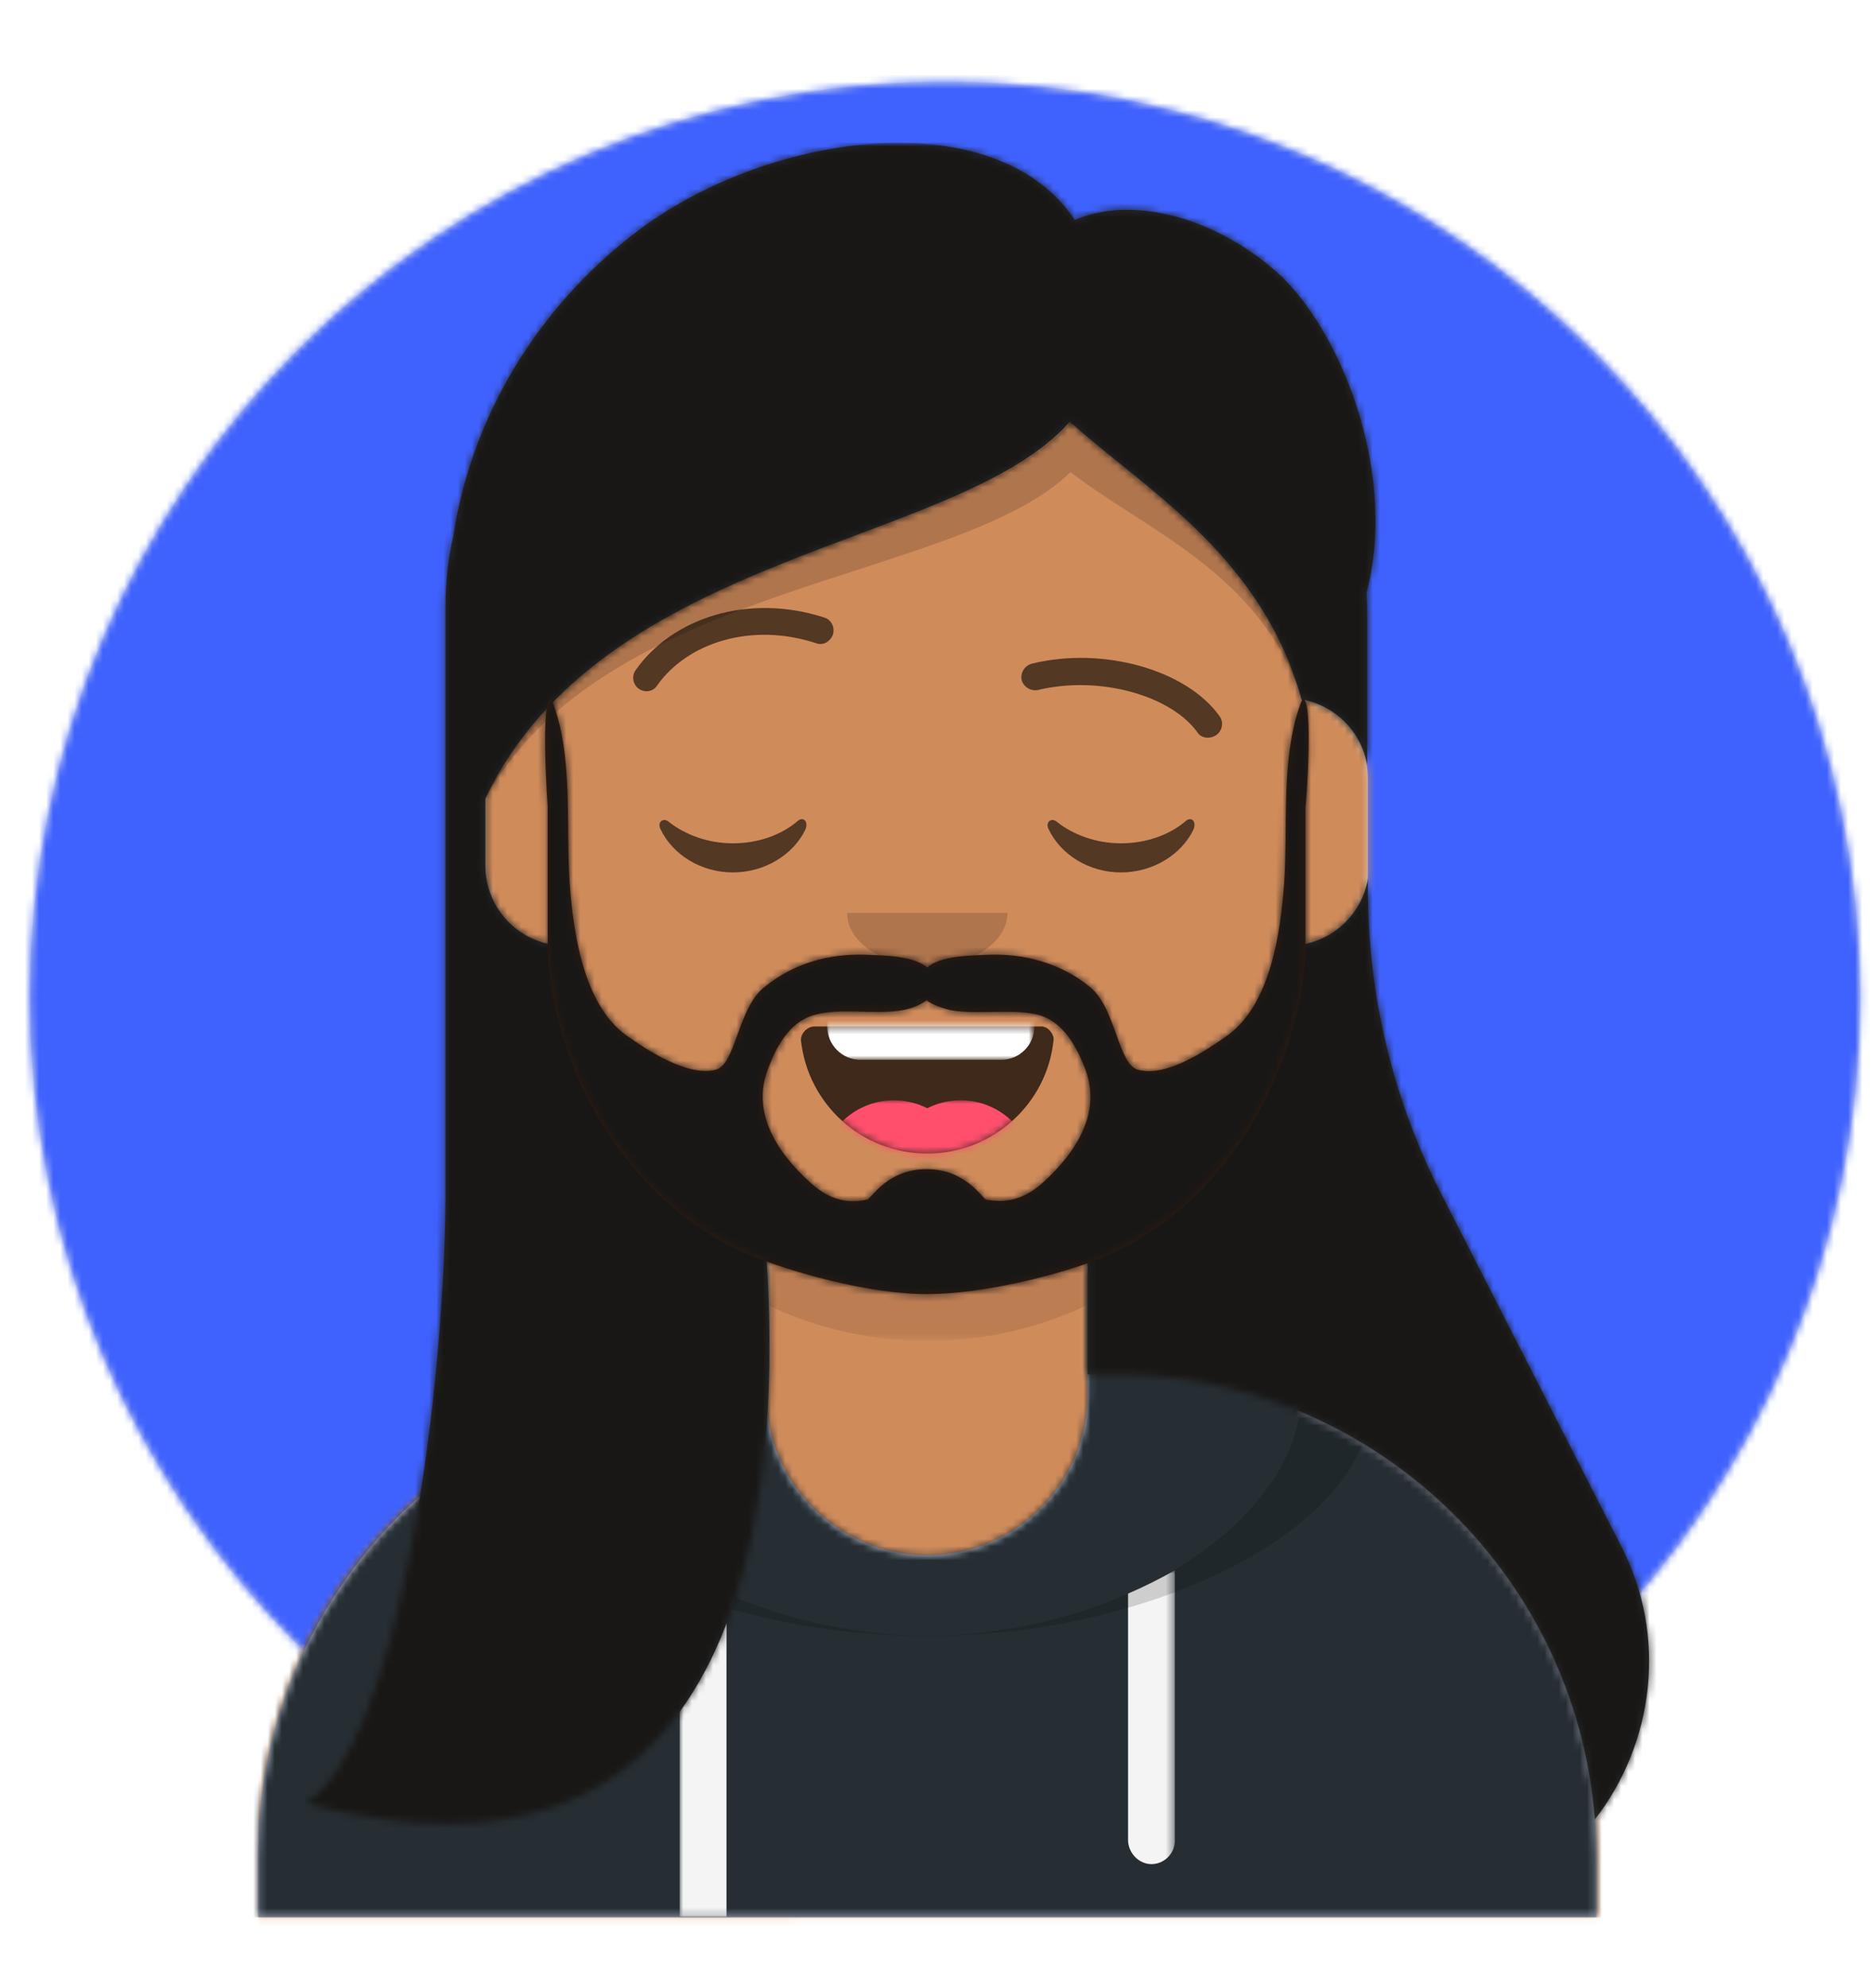 <?xml version="1.0" encoding="utf-8"?>
<!-- Generator: Adobe Illustrator 23.1.0, SVG Export Plug-In . SVG Version: 6.00 Build 0)  -->
<svg version="1.1" id="Capa_1" xmlns="http://www.w3.org/2000/svg" xmlns:xlink="http://www.w3.org/1999/xlink" x="0px" y="0px"
	 viewBox="0 0 264 280" style="enable-background:new 0 0 264 280;" xml:space="preserve">
<style type="text/css">
	.st0{fill-rule:evenodd;clip-rule:evenodd;fill:#E6E6E6;}
	.st1{filter:url(#Adobe_OpacityMaskFilter);}
	.st2{fill-rule:evenodd;clip-rule:evenodd;fill:#FFFFFF;}
	.st3{mask:url(#react-mask-4_1_);}
	.st4{fill-rule:evenodd;clip-rule:evenodd;fill:#3F62FE;}
	.st5{fill-rule:evenodd;clip-rule:evenodd;fill:#D0C6AC;}
	.st6{filter:url(#Adobe_OpacityMaskFilter_1_);}
	.st7{mask:url(#react-mask-6_1_);}
	.st8{fill-rule:evenodd;clip-rule:evenodd;fill:#D08B5B;}
	.st9{filter:url(#Adobe_OpacityMaskFilter_2_);}
	.st10{mask:url(#react-mask-6_2_);fill-rule:evenodd;clip-rule:evenodd;fill-opacity:0.1;}
	.st11{fill-rule:evenodd;clip-rule:evenodd;fill:#B7C1DB;}
	.st12{filter:url(#Adobe_OpacityMaskFilter_3_);}
	.st13{mask:url(#react-mask-454_1_);}
	.st14{fill-rule:evenodd;clip-rule:evenodd;fill:#262E33;}
	.st15{filter:url(#Adobe_OpacityMaskFilter_4_);}
	.st16{mask:url(#react-mask-454_2_);fill-rule:evenodd;clip-rule:evenodd;fill:#F4F4F4;}
	.st17{filter:url(#Adobe_OpacityMaskFilter_5_);}
	.st18{mask:url(#react-mask-454_3_);fill-rule:evenodd;clip-rule:evenodd;fill-opacity:0.16;}
	.st19{fill-rule:evenodd;clip-rule:evenodd;fill-opacity:0.7;}
	.st20{filter:url(#Adobe_OpacityMaskFilter_6_);}
	.st21{mask:url(#react-mask-478_1_);fill-rule:evenodd;clip-rule:evenodd;fill:#FFFFFF;}
	.st22{filter:url(#Adobe_OpacityMaskFilter_7_);}
	.st23{mask:url(#react-mask-478_2_);}
	.st24{fill-rule:evenodd;clip-rule:evenodd;fill:#FF4F6D;}
	.st25{fill-rule:evenodd;clip-rule:evenodd;fill-opacity:0.16;}
	.st26{fill-rule:evenodd;clip-rule:evenodd;fill-opacity:0.6;}
	.st27{fill-opacity:0.6;}
	.st28{filter:url(#Adobe_OpacityMaskFilter_8_);}
	.st29{mask:url(#react-mask-419_1_);}
	.st30{fill-rule:evenodd;clip-rule:evenodd;fill:#272C2E;}
	.st31{filter:url(#Adobe_OpacityMaskFilter_9_);}
	.st32{mask:url(#react-mask-420_1_);}
	.st33{fill-rule:evenodd;clip-rule:evenodd;fill:#191716;}
	.st34{fill-rule:evenodd;clip-rule:evenodd;fill:#331B0C;}
	.st35{filter:url(#Adobe_OpacityMaskFilter_10_);}
	.st36{mask:url(#react-mask-424_1_);}
</style>
<desc>Created with getavataaars.com</desc>
<g id="Circle" transform="translate(12, 40)">
	<g id="Circle-Background">
		<circle class="st0" cx="121.2" cy="100.5" r="129"/>
	</g>
	<defs>
		<filter id="Adobe_OpacityMaskFilter" filterUnits="userSpaceOnUse" x="-46" y="-105" width="334.5" height="334.5">
			<feColorMatrix  type="matrix" values="1 0 0 0 0  0 1 0 0 0  0 0 1 0 0  0 0 0 1 0"/>
		</filter>
	</defs>
	<mask maskUnits="userSpaceOnUse" x="-46" y="-105" width="334.5" height="334.5" id="react-mask-4_1_">
		<g class="st1">
			<circle id="react-path-1_1_" class="st2" cx="121.2" cy="100.5" r="129"/>
		</g>
	</mask>
	<g class="st3">
		<polyline class="st4" points="-46,-105 288.5,-105 288.5,229.5 -46,229.5 		"/>
	</g>
</g>
<g id="Mask">
</g>
<g>
	<g id="Body" transform="translate(32, 36)">
		<g>
			<path class="st5" d="M121.3,140.3v17.3h3.8l0,0c37.5,0,67.9,30.4,67.9,67.9v8.5H4.4v-8.5c0-37.5,30.4-67.9,67.9-67.9l0,0H76
				v-17.3c-16.3-7.7-27.9-23.5-29.9-42.2c-5.5-0.8-9.7-5.5-9.7-11.2V73.7c0-5.6,4.1-10.3,9.4-11.2v-5.8l0,0
				c0-29.2,23.7-52.8,52.8-52.8l0,0l0,0c29.2,0,52.8,23.7,52.8,52.8v5.8c5.4,0.9,9.4,5.6,9.4,11.2v13.2c0,5.7-4.2,10.4-9.7,11.2
				C149.3,116.8,137.6,132.6,121.3,140.3z"/>
		</g>
		<defs>
			<filter id="Adobe_OpacityMaskFilter_1_" filterUnits="userSpaceOnUse" x="4.4" y="3.9" width="249" height="264.1">
				<feColorMatrix  type="matrix" values="1 0 0 0 0  0 1 0 0 0  0 0 1 0 0  0 0 0 1 0"/>
			</filter>
		</defs>
		<mask maskUnits="userSpaceOnUse" x="4.4" y="3.9" width="249" height="264.1" id="react-mask-6_1_">
			<g class="st6">
				<path id="react-path-3_1_" class="st2" d="M121.3,140.3v17.3h3.8l0,0c37.5,0,67.9,30.4,67.9,67.9v8.5H4.4v-8.5
					c0-37.5,30.4-67.9,67.9-67.9l0,0H76v-17.3c-16.3-7.7-27.9-23.5-29.9-42.2c-5.5-0.8-9.7-5.5-9.7-11.2V73.7
					c0-5.6,4.1-10.3,9.4-11.2v-5.8l0,0c0-29.2,23.7-52.8,52.8-52.8l0,0l0,0c29.2,0,52.8,23.7,52.8,52.8v5.8
					c5.4,0.9,9.4,5.6,9.4,11.2v13.2c0,5.7-4.2,10.4-9.7,11.2C149.3,116.8,137.6,132.6,121.3,140.3z"/>
			</g>
		</mask>
		<g class="st7">
			<g id="Color" transform="translate(0, 0)">
				<rect x="4.4" y="3.9" class="st8" width="249" height="264.1"/>
			</g>
		</g>
		<defs>
			<filter id="Adobe_OpacityMaskFilter_2_" filterUnits="userSpaceOnUse" x="45.9" y="78.4" width="105.7" height="74.5">
				<feColorMatrix  type="matrix" values="1 0 0 0 0  0 1 0 0 0  0 0 1 0 0  0 0 0 1 0"/>
			</filter>
		</defs>
		<mask maskUnits="userSpaceOnUse" x="45.9" y="78.4" width="105.7" height="74.5" id="react-mask-6_2_">
			<g class="st9">
				<path id="react-path-3_2_" class="st2" d="M121.3,140.3v17.3h3.8l0,0c37.5,0,67.9,30.4,67.9,67.9v8.5H4.4v-8.5
					c0-37.5,30.4-67.9,67.9-67.9l0,0H76v-17.3c-16.3-7.7-27.9-23.5-29.9-42.2c-5.5-0.8-9.7-5.5-9.7-11.2V73.7
					c0-5.6,4.1-10.3,9.4-11.2v-5.8l0,0c0-29.2,23.7-52.8,52.8-52.8l0,0l0,0c29.2,0,52.8,23.7,52.8,52.8v5.8
					c5.4,0.9,9.4,5.6,9.4,11.2v13.2c0,5.7-4.2,10.4-9.7,11.2C149.3,116.8,137.6,132.6,121.3,140.3z"/>
			</g>
		</mask>
		<path id="Neck-Shadow" class="st10" d="M151.5,78.4v21.7c0,29.2-23.7,52.8-52.8,52.8s-52.8-23.7-52.8-52.8V78.4v14.1
			c0,29.2,23.7,52.8,52.8,52.8s52.8-23.7,52.8-52.8V78.4z"/>
	</g>
	<g transform="translate(0, 170)">
		<g id="Hoodie">
			<path class="st11" d="M108,8.6C91.1,10.5,78.1,15.7,77.9,29C53.5,39.3,36.4,63.4,36.4,91.6l0,0v8.5H225v-8.5
				c0-28.1-17.1-52.3-41.5-62.6c-0.3-13.3-13.3-18.5-30.2-20.4v17.9l0,0c0,12.5-10.1,22.6-22.6,22.6l0,0C118.2,49.1,108,39,108,26.5
				V8.6z"/>
		</g>
		<defs>
			<filter id="Adobe_OpacityMaskFilter_3_" filterUnits="userSpaceOnUse" x="6.2" y="-3.7" width="249" height="103.8">
				<feColorMatrix  type="matrix" values="1 0 0 0 0  0 1 0 0 0  0 0 1 0 0  0 0 0 1 0"/>
			</filter>
		</defs>
		<mask maskUnits="userSpaceOnUse" x="6.2" y="-3.7" width="249" height="103.8" id="react-mask-454_1_">
			<g class="st12">
				<path id="react-path-453_1_" class="st2" d="M108,8.6C91.1,10.5,78.1,15.7,77.9,29C53.5,39.3,36.4,63.4,36.4,91.6l0,0v8.5H225
					v-8.5c0-28.1-17.1-52.3-41.5-62.6c-0.3-13.3-13.3-18.5-30.2-20.4v17.9l0,0c0,12.5-10.1,22.6-22.6,22.6l0,0
					C118.2,49.1,108,39,108,26.5V8.6z"/>
			</g>
		</mask>
		<g class="st13">
			<rect x="6.2" y="-3.7" class="st14" width="249" height="103.8"/>
		</g>
		<defs>
			<filter id="Adobe_OpacityMaskFilter_4_" filterUnits="userSpaceOnUse" x="95.8" y="51.2" width="69.8" height="48.9">
				<feColorMatrix  type="matrix" values="1 0 0 0 0  0 1 0 0 0  0 0 1 0 0  0 0 0 1 0"/>
			</filter>
		</defs>
		<mask maskUnits="userSpaceOnUse" x="95.8" y="51.2" width="69.8" height="48.9" id="react-mask-454_2_">
			<g class="st15">
				<path id="react-path-453_2_" class="st2" d="M108,8.6C91.1,10.5,78.1,15.7,77.9,29C53.5,39.3,36.4,63.4,36.4,91.6l0,0v8.5H225
					v-8.5c0-28.1-17.1-52.3-41.5-62.6c-0.3-13.3-13.3-18.5-30.2-20.4v17.9l0,0c0,12.5-10.1,22.6-22.6,22.6l0,0
					C118.2,49.1,108,39,108,26.5V8.6z"/>
			</g>
		</mask>
		<path id="Straps" class="st16" d="M102.4,54.5v45.5h-6.6V51.2C97.9,52.4,100.1,53.5,102.4,54.5z M165.6,51.2v38.1
			c0,1.8-1.5,3.3-3.3,3.3S159,91,159,89.2V54.5C161.3,53.5,163.5,52.4,165.6,51.2z"/>
		<defs>
			<filter id="Adobe_OpacityMaskFilter_5_" filterUnits="userSpaceOnUse" x="68" y="8.3" width="125.5" height="52.1">
				<feColorMatrix  type="matrix" values="1 0 0 0 0  0 1 0 0 0  0 0 1 0 0  0 0 0 1 0"/>
			</filter>
		</defs>
		<mask maskUnits="userSpaceOnUse" x="68" y="8.3" width="125.5" height="52.1" id="react-mask-454_3_">
			<g class="st17">
				<path id="react-path-453_3_" class="st2" d="M108,8.6C91.1,10.5,78.1,15.7,77.9,29C53.5,39.3,36.4,63.4,36.4,91.6l0,0v8.5H225
					v-8.5c0-28.1-17.1-52.3-41.5-62.6c-0.3-13.3-13.3-18.5-30.2-20.4v17.9l0,0c0,12.5-10.1,22.6-22.6,22.6l0,0
					C118.2,49.1,108,39,108,26.5V8.6z"/>
			</g>
		</mask>
		<path id="Shadow" class="st18" d="M92,8.3c-14.2,2.7-24,8-24,18.5c0,18.6,31.2,33.7,62.7,33.7s62.7-15.1,62.7-33.7
			c0-10.4-9.8-15.8-24-18.5c8.6,3.2,14.1,8.5,14.1,17.3c0,19.2-26.2,34.8-52.8,34.8S77.9,44.8,77.9,25.6C77.9,16.8,83.4,11.5,92,8.3
			z"/>
	</g>
	<g id="Face" transform="translate(76, 82)">
		<g transform="translate(2, 52)">
			<g id="Mouth">
				<path class="st19" d="M34.9,12.6c1,9,8.6,15.9,17.8,15.9c9.2,0,16.9-7,17.8-16c0.1-0.7-0.7-1.9-1.7-1.9c-14,0-24.8,0-32,0
					C35.7,10.6,34.8,11.7,34.9,12.6z"/>
			</g>
			<defs>
				<filter id="Adobe_OpacityMaskFilter_6_" filterUnits="userSpaceOnUse" x="38.5" y="0.2" width="29.2" height="15.1">
					<feColorMatrix  type="matrix" values="1 0 0 0 0  0 1 0 0 0  0 0 1 0 0  0 0 0 1 0"/>
				</filter>
			</defs>
			<mask maskUnits="userSpaceOnUse" x="38.5" y="0.2" width="29.2" height="15.1" id="react-mask-478_1_">
				<g class="st20">
					<path id="react-path-477_1_" class="st2" d="M34.9,12.6c1,9,8.6,15.9,17.8,15.9c9.2,0,16.9-7,17.8-16c0.1-0.7-0.7-1.9-1.7-1.9
						c-14,0-24.8,0-32,0C35.7,10.6,34.8,11.7,34.9,12.6z"/>
				</g>
			</mask>
			<path id="Teeth" class="st21" d="M43.3,0.2h19.8c2.6,0,4.7,2.1,4.7,4.7v5.7c0,2.6-2.1,4.7-4.7,4.7H43.3c-2.6,0-4.7-2.1-4.7-4.7
				V4.9C38.5,2.3,40.6,0.2,43.3,0.2z"/>
			<defs>
				<filter id="Adobe_OpacityMaskFilter_7_" filterUnits="userSpaceOnUse" x="37.6" y="21" width="30.2" height="20.8">
					<feColorMatrix  type="matrix" values="1 0 0 0 0  0 1 0 0 0  0 0 1 0 0  0 0 0 1 0"/>
				</filter>
			</defs>
			<mask maskUnits="userSpaceOnUse" x="37.6" y="21" width="30.2" height="20.8" id="react-mask-478_2_">
				<g class="st22">
					<path id="react-path-477_2_" class="st2" d="M34.9,12.6c1,9,8.6,15.9,17.8,15.9c9.2,0,16.9-7,17.8-16c0.1-0.7-0.7-1.9-1.7-1.9
						c-14,0-24.8,0-32,0C35.7,10.6,34.8,11.7,34.9,12.6z"/>
				</g>
			</mask>
			<g id="Tongue" class="st23">
				<g transform="translate(38, 24)">
					<circle class="st24" cx="10" cy="7.4" r="10.4"/>
					<circle class="st24" cx="19.4" cy="7.4" r="10.4"/>
				</g>
			</g>
		</g>
		<g transform="translate(28, 40)">
			<path id="Nose" class="st25" d="M15.4,6.6c0,4.2,5.1,7.5,11.3,7.5l0,0c6.3,0,11.3-3.4,11.3-7.5"/>
		</g>
		<g transform="translate(0, 8)">
			<path id="Closed-Eye" class="st26" d="M17.1,26.8c1.7,3.6,5.7,6.1,10.2,6.1c4.5,0,8.5-2.5,10.2-6c0.5-1.1-0.2-1.9-1-1.3
				c-2.3,2-5.6,3.2-9.2,3.2c-3.5,0-6.7-1.2-9-3C17.5,25.1,16.6,25.8,17.1,26.8z"/>
			<path class="st26" d="M71.8,26.8c1.7,3.6,5.7,6.1,10.2,6.1c4.5,0,8.5-2.5,10.2-6c0.5-1.1-0.2-1.9-1-1.3c-2.3,2-5.6,3.2-9.2,3.2
				c-3.5,0-6.7-1.2-9-3C72.2,25.1,71.3,25.8,71.8,26.8z"/>
		</g>
		<g>
			<path id="Eyebrow" class="st27" d="M16.6,14.6c4.2-6,13.2-9,22.4-6C40,9,41,8.4,41.4,7.4c0.3-1-0.2-2.1-1.2-2.4
				c-10.8-3.5-21.5,0.1-26.6,7.4c-0.6,0.8-0.4,2,0.4,2.6S16,15.5,16.6,14.6z"/>
			<path class="st27" d="M92.8,21.2c-3.7-5.2-13.8-8.1-22.5-6c-1,0.2-2-0.4-2.3-1.4c-0.2-1,0.4-2,1.4-2.3
				c10.1-2.5,21.9,0.9,26.5,7.4c0.6,0.8,0.4,2-0.4,2.6S93.4,22.1,92.8,21.2z"/>
		</g>
	</g>
	<defs>
		<filter id="Adobe_OpacityMaskFilter_8_" filterUnits="userSpaceOnUse" x="21.3" y="20.1" width="270.7" height="283.9">
			<feColorMatrix  type="matrix" values="1 0 0 0 0  0 1 0 0 0  0 0 1 0 0  0 0 0 1 0"/>
		</filter>
	</defs>
	<mask maskUnits="userSpaceOnUse" x="21.3" y="20.1" width="270.7" height="283.9" id="react-mask-419_1_">
		<g class="st28">
			<rect id="react-path-421_1_" x="6.2" y="5.9" class="st2" width="249" height="264.1"/>
		</g>
	</mask>
	<g class="st29">
		<g transform="translate(-1, 0)">
			<g id="Hair" transform="translate(40, 15)">
				<g>
					<path class="st30" d="M23.8,153.7V70.2c0-3.3,0.4-6.6,1.1-9.7c2.9-18.9,13.8-33.9,26.3-43.2C69.9,3.4,101.5-0.6,112.5,16
						c8.2-3.6,20.3-0.3,29.2,8c9,8.9,16.2,28.5,11.9,44.5c0.1,1.2,0.1,2.4,0.1,3.6v20.6c-0.8-4.7-4.6-8.4-9.3-9.2v-0.2
						c-5.7-20.3-22.4-29.6-32.6-38.9C96,62.3,46.2,62.4,29.4,97.5v9.4c0,5.7,4.2,10.4,9.6,11.2c1.6,19.1,13.5,35.3,30,43.2v0.4
						C71.8,203,62.8,254.9,4,239C16.8,231.5,23.6,183.4,23.8,153.7z M114.3,161.3c16.5-7.9,28.3-24.1,30-43.2
						c4.8-0.7,8.6-4.4,9.5-9.2v1.3l0,0c0,14.9,3.5,29.6,10.3,42.9l25.4,49.7c6.6,12.8,4.6,27.8-3.7,38.5
						c-2.7-35.1-32-62.7-67.7-62.7l0,0h-3.8V161.3z"/>
				</g>
				<defs>
					<filter id="Adobe_OpacityMaskFilter_9_" filterUnits="userSpaceOnUse" x="4" y="5.1" width="249" height="264.1">
						<feColorMatrix  type="matrix" values="1 0 0 0 0  0 1 0 0 0  0 0 1 0 0  0 0 0 1 0"/>
					</filter>
				</defs>
				<mask maskUnits="userSpaceOnUse" x="4" y="5.1" width="249" height="264.1" id="react-mask-420_1_">
					<g class="st31">
						<path id="react-path-422_1_" class="st2" d="M23.8,153.7V70.2c0-3.3,0.4-6.6,1.1-9.7c2.9-18.9,13.8-33.9,26.3-43.2
							C69.9,3.4,101.5-0.6,112.5,16c8.2-3.6,20.3-0.3,29.2,8c9,8.9,16.2,28.5,11.9,44.5c0.1,1.2,0.1,2.4,0.1,3.6v20.6
							c-0.8-4.7-4.6-8.4-9.3-9.2v-0.2c-5.7-20.3-22.4-29.6-32.6-38.9C96,62.3,46.2,62.4,29.4,97.5v9.4c0,5.7,4.2,10.4,9.6,11.2
							c1.6,19.1,13.5,35.3,30,43.2v0.4C71.8,203,62.8,254.9,4,239C16.8,231.5,23.6,183.4,23.8,153.7z M114.3,161.3
							c16.5-7.9,28.3-24.1,30-43.2c4.8-0.7,8.6-4.4,9.5-9.2v1.3l0,0c0,14.9,3.5,29.6,10.3,42.9l25.4,49.7
							c6.6,12.8,4.6,27.8-3.7,38.5c-2.7-35.1-32-62.7-67.7-62.7l0,0h-3.8V161.3z"/>
					</g>
				</mask>
				<g class="st32">
					<g transform="translate(0, 0) ">
						<rect x="4" y="5.1" class="st33" width="249" height="264.1"/>
					</g>
				</g>
			</g>
			<path class="st25" d="M69.4,112.5C86.2,82,136,82,151.9,66.5c10.2,8,26.8,14.2,32.6,31.8c-5.7-20.2-22.4-29.5-32.6-38.8
				C136,77.3,86.2,77.4,69.4,112.5z"/>
			<g transform="translate(49, 72)">
				<g id="Lite-Beard">
					<path class="st34" d="M99.1,94.5c-2.4,2.2-4.9,3.1-8.1,2.5c-0.5-0.1-2.8-4.3-8.4-4.3c-5.6,0-7.8,4.2-8.4,4.3
						c-3.2,0.7-5.7-0.3-8.1-2.5c-4.5-4.1-8.2-9.7-5.9-15.8c1.2-3.2,3-6.7,6.5-7.7c3.7-1.1,8.8,0,12.5-0.7c1.2-0.2,2.5-0.7,3.4-1.4
						c0.9,0.7,2.2,1.1,3.4,1.4c3.7,0.7,8.8-0.3,12.5,0.7c3.4,1,5.3,4.5,6.5,7.7C107.3,84.8,103.6,90.4,99.1,94.5 M135.6,26.4
						c-3.2,7.9-2,17.8-2.6,26.1c-0.5,6.8-1.9,16.9-7.9,21.3c-3.1,2.2-8.7,6-12.7,4.9c-2.8-0.7-3.1-8.6-6.7-11.6
						c-4.1-3.4-9.3-4.8-14.4-4.6c-2.2,0.1-6.8,0.1-8.6,1.8c-1.9-1.7-6.4-1.7-8.6-1.8c-5.2-0.2-10.3,1.2-14.4,4.6
						C56,70,55.7,78,52.9,78.7c-4,1-9.6-2.7-12.7-4.9c-6-4.4-7.4-14.5-7.9-21.3c-0.6-8.3,0.6-18.2-2.6-26.1
						c-1.6,0-0.5,15.2-0.5,15.2v19.2c0,14.4,9,36,29,44.2c4.9,2,15.9,5.3,24.4,5.3s19.5-3,24.4-5c20-8.2,29-30.1,29-44.6V41.6
						C136.1,41.6,137.2,26.4,135.6,26.4"/>
				</g>
				<defs>
					<filter id="Adobe_OpacityMaskFilter_10_" filterUnits="userSpaceOnUse" x="-26.7" y="1.9" width="249" height="230.2">
						<feColorMatrix  type="matrix" values="1 0 0 0 0  0 1 0 0 0  0 0 1 0 0  0 0 0 1 0"/>
					</filter>
				</defs>
				<mask maskUnits="userSpaceOnUse" x="-26.7" y="1.9" width="249" height="230.2" id="react-mask-424_1_">
					<g class="st35">
						<path id="react-path-425_1_" class="st2" d="M99.1,94.5c-2.4,2.2-4.9,3.1-8.1,2.5c-0.5-0.1-2.8-4.3-8.4-4.3
							c-5.6,0-7.8,4.2-8.4,4.3c-3.2,0.7-5.7-0.3-8.1-2.5c-4.5-4.1-8.2-9.7-5.9-15.8c1.2-3.2,3-6.7,6.5-7.7c3.7-1.1,8.8,0,12.5-0.7
							c1.2-0.2,2.5-0.7,3.4-1.4c0.9,0.7,2.2,1.1,3.4,1.4c3.7,0.7,8.8-0.3,12.5,0.7c3.4,1,5.3,4.5,6.5,7.7
							C107.3,84.8,103.6,90.4,99.1,94.5 M135.6,26.4c-3.2,7.9-2,17.8-2.6,26.1c-0.5,6.8-1.9,16.9-7.9,21.3c-3.1,2.2-8.7,6-12.7,4.9
							c-2.8-0.7-3.1-8.6-6.7-11.6c-4.1-3.4-9.3-4.8-14.4-4.6c-2.2,0.1-6.8,0.1-8.6,1.8c-1.9-1.7-6.4-1.7-8.6-1.8
							c-5.2-0.2-10.3,1.2-14.4,4.6C56,70,55.7,78,52.9,78.7c-4,1-9.6-2.7-12.7-4.9c-6-4.4-7.4-14.5-7.9-21.3
							c-0.6-8.3,0.6-18.2-2.6-26.1c-1.6,0-0.5,15.2-0.5,15.2v19.2c0,14.4,9,36,29,44.2c4.9,2,15.9,5.3,24.4,5.3s19.5-3,24.4-5
							c20-8.2,29-30.1,29-44.6V41.6C136.1,41.6,137.2,26.4,135.6,26.4"/>
					</g>
				</mask>
				<g class="st36">
					<g transform="translate(-32, 0)">
						<rect x="5.3" y="1.9" class="st33" width="249" height="230.2"/>
					</g>
				</g>
			</g>
		</g>
	</g>
</g>
</svg>
